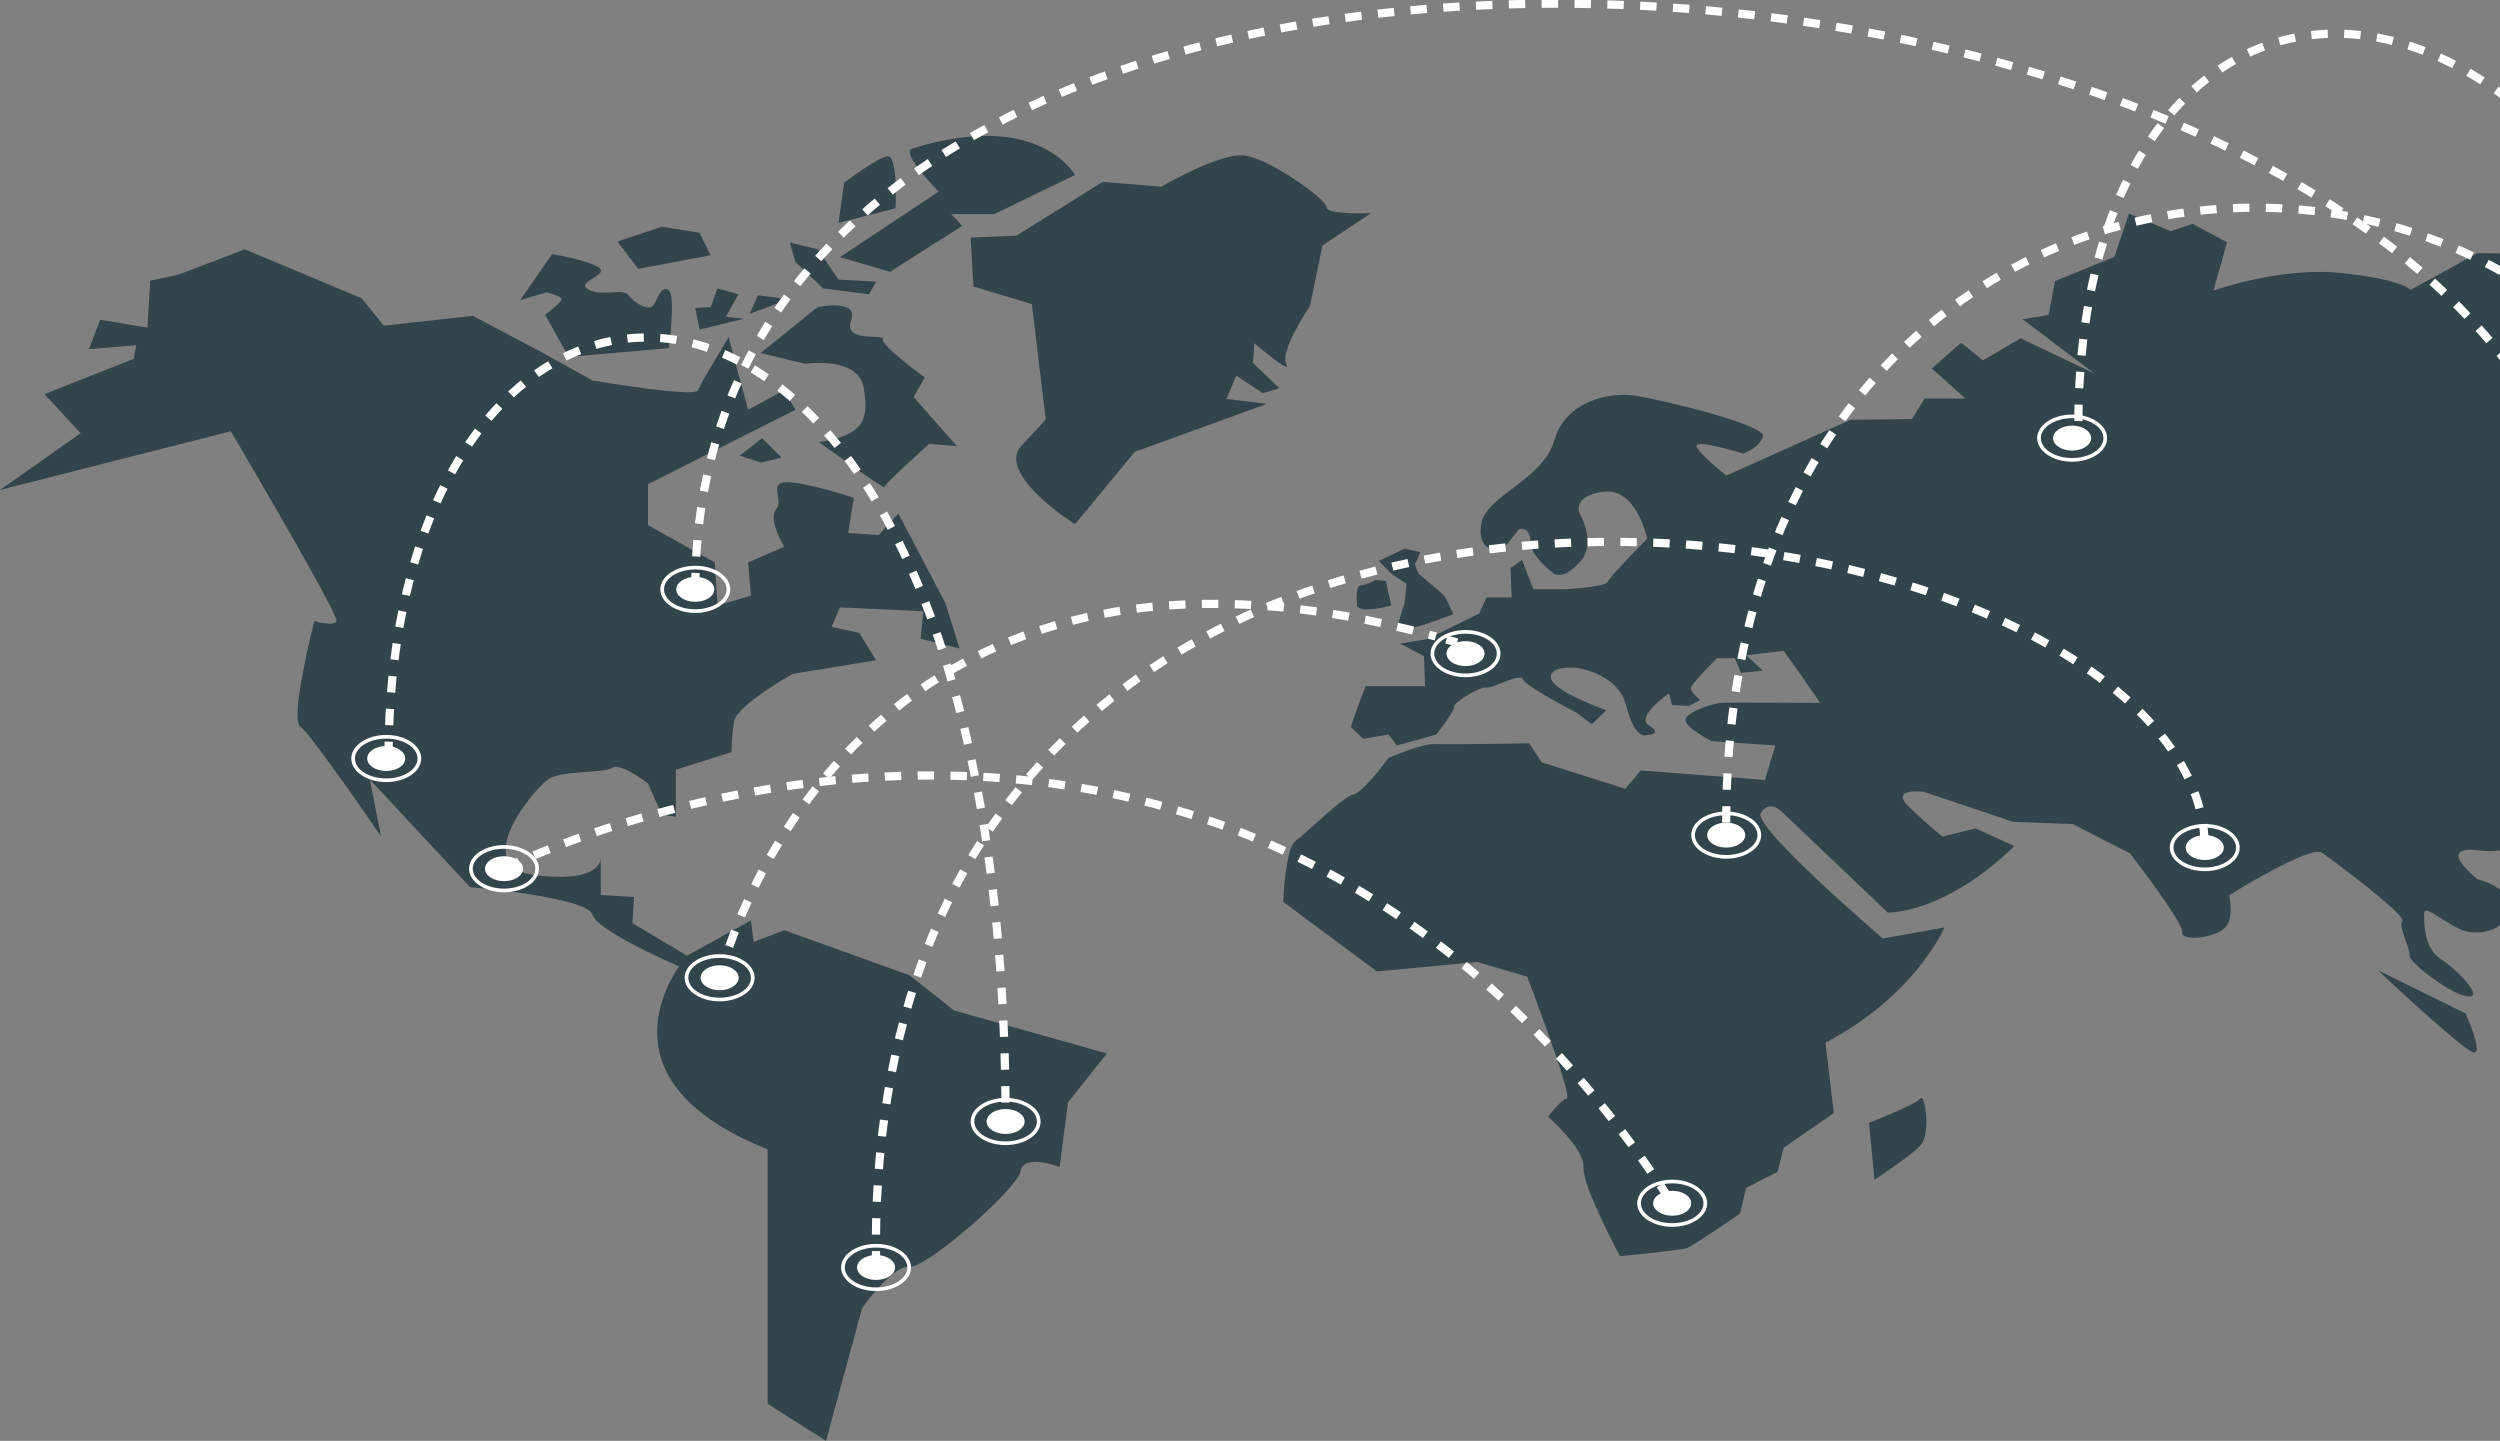 <svg width="609" height="351" viewBox="0 0 609 351" fill="none" xmlns="http://www.w3.org/2000/svg">
<rect x="0" y="0" width="609" height="351" fill="#808080" stroke="none"/>
<g clip-path="url(#clip0_9066_15372)">
<path d="M232.384 246.139L221.541 237.561L191.053 226.601L183.601 229.461L182.922 224.218L167.342 232.796L154.044 224.872L154.468 218.5L146.337 218.026V209.178C146.143 210.828 144.302 214.784 130.753 213.261C113.817 211.352 130.077 192.288 133.463 189.905C136.85 187.523 147.016 188.475 149.047 187.045C151.082 185.614 157.855 190.858 157.855 190.858L161.245 198.483L164.631 198.958V187.519L178.184 183.228C178.184 183.228 178.184 179.415 178.859 175.602C179.539 171.789 193.084 164.164 193.084 164.164L213.41 160.829L209.344 154.155L202.568 152.725L204.599 147.956L224.924 148.912L224.248 155.586L233.732 157.968L230.345 147.007L218.827 125.082L214.086 130.325L206.633 129.851L207.989 121.269C207.989 121.269 196.471 117.456 191.729 117.456C186.988 117.456 191.05 121.744 189.019 124.13C186.988 126.512 191.05 133.186 191.05 133.186L182.242 136.999L182.922 145.099L174.794 147.482L174.114 136.999L157.855 127.943V117.934L193.764 99.822L191.053 95.057L182.246 99.822L177.504 82.188C177.504 82.188 170.728 93.149 170.048 95.057C169.373 96.962 144.306 92.674 144.306 92.674L131.432 85.523L115.173 76.945L93.496 79.327L88.078 72.654L59.621 60.737L43.361 66.933L36.585 68.363L35.909 79.802L24.391 77.897L21.681 85.045L33.199 84.093L32.519 87.427L10.842 96.006L19.65 105.54L0 119.357L56.231 105.058C56.231 105.058 82.653 149.864 81.978 151.291C81.302 152.721 76.556 151.291 76.556 151.291C76.556 151.291 70.46 175.124 73.17 177.029C75.881 178.937 92.82 203.719 92.82 203.719L90.109 189.898L114.5 216.111C114.5 216.111 142.954 218.493 144.309 222.784C145.528 226.64 162.071 233.96 165.4 235.398C160.375 242.92 149.777 265.129 186.991 279.978V341.944L201.22 351L210.027 318.588C210.027 318.588 217.479 308.106 221.545 308.58C225.611 309.054 247.971 289.515 248.647 285.225C249.323 280.934 258.13 284.272 258.13 284.272L260.165 268.543L269.648 256.629L232.387 246.143L232.384 246.139Z" fill="#32454C"/>
<path d="M146.34 208.488V209.175C146.387 208.765 146.34 208.488 146.34 208.488Z" fill="#32454C"/>
<path d="M199.523 107.682C199.523 107.682 215.445 119.361 215.445 118.646C215.445 117.931 226.284 108.16 226.284 108.16L233.06 108.637L222.559 96.721L225.27 91.956C225.27 91.956 214.428 84.089 215.107 82.659C215.783 81.228 205.282 83.615 207.314 78.134C209.348 72.65 199.186 74.796 199.186 74.796L185.295 85.997L196.137 88.621C196.137 88.621 209.01 86.716 210.362 94.342C211.717 101.968 210.7 106.018 199.523 107.685V107.682Z" fill="#32454C"/>
<path d="M138.547 86.946L132.788 76.697C132.788 76.697 136.85 73.599 136.85 72.884C136.85 72.169 133.126 71.216 133.126 71.216L126.688 73.121L134.481 61.919C134.481 61.919 142.275 63.112 145.661 65.017C149.048 66.922 139.902 68.593 143.292 70.498C146.679 72.402 151.758 70.023 153.113 71.928C154.472 73.832 158.197 75.982 159.21 74.311C160.228 72.643 161.245 69.308 162.938 70.735C164.631 72.165 162.938 84.793 162.938 84.793L138.547 86.939V86.946Z" fill="#32454C"/>
<path d="M180.215 111.017L185.636 106.729L190.378 111.494L185.294 112.684L180.215 111.017Z" fill="#32454C"/>
<path d="M170.39 80.276L169.373 75.033L173.101 74.792L174.794 70.264L179.874 71.698L176.825 77.178L181.229 77.653L170.39 80.276Z" fill="#32454C"/>
<path d="M182.584 76.463L184.619 71.935L192.071 72.887L182.584 76.463Z" fill="#32454C"/>
<path d="M155.485 65.499L150.402 58.825L161.244 55.249L170.39 56.68L173.1 62.164L155.485 65.499Z" fill="#32454C"/>
<path d="M192.408 59.066L199.185 60.733L204.264 68.122L213.413 68.597L211.716 71.698L200.536 70.264L193.763 63.831L192.408 59.066Z" fill="#32454C"/>
<path d="M204.602 62.642L216.799 66.218L234.414 55.016L231.703 52.155H242.204L261.854 42.625C261.854 42.625 253.176 26.511 222.22 36.188C219.172 37.141 228.655 46.675 228.655 46.675L204.602 62.642Z" fill="#32454C"/>
<path d="M204.264 54.297L218.154 50.725C218.154 50.725 218.834 37.615 216.123 38.093C213.413 38.571 205.623 44.529 205.623 44.529L204.267 54.297H204.264Z" fill="#32454C"/>
<path d="M237.125 69.79L236.449 57.877L247.629 57.398L268.631 44.292L282.855 45.485C282.855 45.485 296.746 37.382 302.843 37.86C308.94 38.337 323.168 48.583 323.168 50.491C323.168 52.4 334.011 51.922 334.011 51.922L322.155 59.785L319.106 74.558C319.106 74.558 311.65 85.523 313.347 88.621C315.04 91.718 305.557 83.615 305.557 83.615L305.216 88.38L311.654 94.575L307.588 95.768L301.153 91.478L298.781 97.195L308.606 98.388L276.424 110.068L261.858 127.702C261.858 127.702 242.208 115.311 248.985 108.4C250.07 107.29 254.744 102.205 254.744 102.205L251.354 74.084L237.129 69.793L237.125 69.79Z" fill="#32454C"/>
<path d="M329.096 177.148C329.096 176.433 332.651 167.139 332.651 167.139H347.135L346.88 159.812L341.035 156.775L347.642 155.704L360.346 149.447L362.126 145.516H368.223L367.967 138.368L370.761 136.402L373.557 143.55H381.179C381.179 143.55 391.086 143.015 391.593 141.764C392.1 140.514 401.249 131.22 401.249 131.22C401.249 131.22 398.707 118.887 390.831 119.781C382.954 120.673 384.734 124.964 384.734 124.964C384.734 124.964 389.055 132.111 384.989 136.758C380.923 141.405 378.637 139.795 378.637 139.795C378.637 139.795 372.795 135.684 372.795 131.932C372.795 128.18 370.002 128.892 370.002 128.892C370.002 128.892 366.192 134.074 365.429 134.074C364.667 134.074 359.584 134.253 360.853 127.461C362.126 120.669 375.844 116.917 378.637 107.265C381.434 97.612 392.103 95.47 398.2 96.361C404.297 97.253 430.464 103.509 429.451 106.373C428.437 109.23 424.623 110.485 424.623 110.485C424.623 110.485 414.712 107.448 413.443 108.339C412.17 109.23 420.557 115.846 420.557 115.846L450.79 102.262L465.78 102.083L468.829 97.08H478.736L470.605 89.752L477.719 83.496L483.054 87.787L492.203 82.421L510.238 91.003L492.71 77.778L499.058 76.704L500.586 68.481L515.07 62.584L518.625 52.04L528.788 56.328L534.123 54.541L542.506 59.008L539.206 70.803C539.206 70.803 555.465 64.906 570.456 66.512C585.447 68.122 587.222 70.623 587.222 70.623L603.482 61.686L669.031 62.041L666.745 57.754H711.713L713.999 66.512C713.999 66.512 703.581 66.871 702.823 68.478C702.061 70.088 705.871 70.979 704.602 73.484C703.33 75.985 698.505 76.88 698.505 76.88C698.505 76.88 709.937 81.886 712.989 83.492C716.038 85.099 707.144 87.959 705.113 91C703.082 94.036 702.571 95.47 703.589 97.436C704.606 99.402 703.333 95.114 699.268 96.9C695.202 98.686 696.73 104.587 696.981 112.45C697.233 120.317 693.678 130.861 693.678 130.861L682.497 116.382L686.563 94.396C686.563 94.396 670.304 92.07 670.811 97.612C671.317 103.153 671.317 106.909 671.317 106.909C671.317 106.909 654.803 103.513 652.009 107.62C649.216 111.732 636.005 123.709 640.322 126.387C644.64 129.068 656.075 127.102 657.851 131.213C659.63 135.324 657.851 158.737 654.803 159.097C651.754 159.452 643.371 167.139 643.371 167.139C640.829 166.244 650.737 174.646 649.212 178.222C647.688 181.794 645.147 183.404 643.878 179.652C642.605 175.897 637.781 167.675 635.239 168.21C632.701 168.746 622.535 170.891 622.535 170.891L629.142 175.182L628.632 179.652L632.191 185.37L628.887 199.49C628.887 199.49 615.165 208.603 603.985 207.177C592.809 205.746 603.478 214.145 603.478 214.145C603.478 214.145 612.117 216.29 611.355 221.293C610.593 226.299 605.003 227.905 600.685 226.834C596.364 225.76 590.523 219.862 590.523 222.543C590.523 225.224 590.523 230.942 594.585 233.626C598.651 236.307 605.254 243.099 601.192 242.74C597.126 242.384 586.712 234.341 586.967 232.731C587.223 231.125 584.17 225.76 585.188 224.333C586.202 222.903 568.421 209.674 565.621 207.708C562.828 205.743 543.013 218.073 543.013 218.073C543.013 218.073 544.537 224.329 541.488 226.475C538.44 228.617 531.326 229.332 531.581 227.01C531.836 224.685 518.877 207.885 518.877 207.885L504.903 200.737L490.423 200.198L468.57 192.87C468.57 192.87 459.935 191.799 465.27 196.802C470.605 201.808 473.146 203.773 473.146 203.773L481.274 201.808L490.675 206.098C490.675 206.098 476.191 221.289 459.932 222.364L434.016 197.696C434.016 197.696 430.968 194.66 428.933 198.052C426.898 201.448 458.659 228.617 458.659 228.617L473.65 225.936C473.65 225.936 466.787 242.38 444.686 253.995L446.717 271.155L434.519 279.557L432.995 285.455L425.374 289.382L423.85 295.639C423.85 295.639 412.418 303.506 410.894 304.041C409.37 304.577 394.634 306.007 394.634 306.007C394.634 306.007 385.485 289.027 385.74 284.38C385.996 279.733 377.102 272.046 377.102 272.046C377.102 272.046 380.15 267.935 381.675 267.579C383.199 267.22 372.022 237.91 372.022 237.91L359.825 234.334L335.434 236.656L312.57 219.675C312.57 219.675 313.077 206.627 315.619 204.837C318.16 203.051 327.05 194.113 329.592 193.578C332.134 193.043 338.231 184.641 338.231 184.641C338.231 184.641 346.362 181.065 349.662 181.244C352.966 181.421 372.529 181.065 372.529 181.065L375.578 185.711L395.903 192.144L399.714 187.677L429.947 190.002L432.488 181.6L416.991 180.529C416.991 180.529 410.128 177.133 410.639 175.168C411.145 173.202 417.498 171.412 419.022 171.236C420.546 171.056 443.409 171.236 443.409 171.236L438.837 164.624L434.516 158.547L425.37 159.618L429.436 163.373L424.101 163.908L422.577 160.333H418.256C418.256 160.333 411.904 166.589 411.904 167.66C411.904 168.731 414.19 170.521 414.19 170.521L411.397 171.951L407.331 171.771L406.569 168.911C406.569 168.911 398.186 174.628 401.741 176.774C405.297 178.916 400.979 179.099 400.979 179.099C400.979 179.099 398.186 180.17 396.151 171.948C394.12 163.725 383.702 162.654 383.702 162.654C383.702 162.654 377.095 162.119 377.86 165.335C378.619 168.552 391.323 173.022 391.323 173.022L387.768 176.418L383.957 173.558C383.957 173.558 371.764 167.301 370.998 165.515C370.239 163.729 363.632 167.836 362.108 167.481C360.587 167.125 353.98 171.236 354.231 172.127C354.487 173.022 349.914 178.919 349.914 178.919L340.258 181.6L338.223 178.919L332.126 179.99L329.078 177.13L329.096 177.148Z" fill="#32454C"/>
<path d="M340.273 152.843C340.374 152.473 342.135 147.004 342.135 147.004L342.642 142.235L338.918 139.734L335.869 136.636L342.135 133.657L346.032 134.49L344.677 137.47L345.525 139.734C345.525 139.734 351.28 144.499 351.791 145.095C352.298 145.692 353.991 149.624 353.991 149.624C353.991 149.624 339.593 155.341 340.273 152.84V152.843Z" fill="#32454C"/>
<path d="M330.62 147.719C330.62 147.719 329.944 142.713 331.468 142.594C332.993 142.476 335.024 141.286 335.024 141.286L337.565 141.523L338.921 147.478C338.921 147.478 331.975 149.505 330.62 147.719Z" fill="#32454C"/>
<path d="M456.633 287.37L455.277 273.549C455.277 273.549 466.795 269.017 467.809 267.59C468.826 266.16 470.52 276.168 467.809 279.029C465.099 281.89 456.629 287.37 456.629 287.37H456.633Z" fill="#32454C"/>
<path d="M579.264 236.372C579.264 236.372 600.265 256.152 602.638 256.389C605.01 256.63 600.606 246.858 600.606 246.858L579.264 236.372Z" fill="#32454C"/>
<path d="M174.006 143.565C174.006 145.243 171.932 146.605 169.372 146.605C166.813 146.605 164.738 145.243 164.738 143.565C164.738 141.886 166.813 140.524 169.372 140.524C171.932 140.524 174.006 141.886 174.006 143.565Z" fill="white"/>
<path d="M169.375 149.311C164.677 149.311 160.855 146.731 160.855 143.565C160.855 140.399 164.677 137.818 169.375 137.818C174.074 137.818 177.895 140.395 177.895 143.565C177.895 146.734 174.074 149.311 169.375 149.311ZM169.375 138.717C165.173 138.717 161.751 140.891 161.751 143.568C161.751 146.246 165.173 148.416 169.375 148.416C173.578 148.416 176.996 146.242 176.996 143.568C176.996 140.895 173.578 138.717 169.375 138.717Z" fill="white"/>
<path d="M98.719 184.774C98.719 186.455 96.644 187.814 94.085 187.814C91.525 187.814 89.451 186.452 89.451 184.774C89.451 183.095 91.525 181.733 94.085 181.733C96.644 181.733 98.719 183.095 98.719 184.774Z" fill="white"/>
<path d="M94.088 190.52C89.39 190.52 85.568 187.943 85.568 184.774C85.568 181.604 89.39 179.027 94.088 179.027C98.787 179.027 102.608 181.604 102.608 184.774C102.608 187.943 98.787 190.52 94.088 190.52ZM94.088 179.926C89.882 179.926 86.463 182.1 86.463 184.777C86.463 187.454 89.882 189.625 94.088 189.625C98.294 189.625 101.709 187.451 101.709 184.777C101.709 182.103 98.291 179.926 94.088 179.926Z" fill="white"/>
<path d="M127.418 211.611C127.418 213.29 125.344 214.652 122.784 214.652C120.225 214.652 118.15 213.29 118.15 211.611C118.15 209.933 120.225 208.571 122.784 208.571C125.344 208.571 127.418 209.933 127.418 211.611Z" fill="white"/>
<path d="M122.784 217.358C118.085 217.358 114.264 214.777 114.264 211.611C114.264 208.445 118.085 205.865 122.784 205.865C127.482 205.865 131.303 208.442 131.303 211.611C131.303 214.781 127.482 217.358 122.784 217.358ZM122.784 206.763C118.578 206.763 115.159 208.938 115.159 211.615C115.159 214.292 118.578 216.466 122.784 216.466C126.99 216.466 130.405 214.289 130.405 211.615C130.405 208.941 126.982 206.763 122.784 206.763Z" fill="white"/>
<path d="M179.936 238.183C179.936 239.861 177.861 241.223 175.302 241.223C172.742 241.223 170.668 239.861 170.668 238.183C170.668 236.505 172.742 235.143 175.302 235.143C177.861 235.143 179.936 236.505 179.936 238.183Z" fill="white"/>
<path d="M175.301 243.929C170.603 243.929 166.781 241.349 166.781 238.183C166.781 235.017 170.603 232.437 175.301 232.437C180 232.437 183.821 235.013 183.821 238.183C183.821 241.353 180 243.929 175.301 243.929ZM175.301 233.335C171.095 233.335 167.676 235.509 167.676 238.187C167.676 240.864 171.095 243.038 175.301 243.038C179.507 243.038 182.922 240.86 182.922 238.187C182.922 235.513 179.5 233.335 175.301 233.335Z" fill="white"/>
<path d="M249.6 273.197C249.6 274.875 247.525 276.237 244.966 276.237C242.406 276.237 240.332 274.875 240.332 273.197C240.332 271.518 242.406 270.156 244.966 270.156C247.525 270.156 249.6 271.518 249.6 273.197Z" fill="white"/>
<path d="M244.965 278.943C240.267 278.943 236.445 276.363 236.445 273.197C236.445 270.03 240.267 267.45 244.965 267.45C249.664 267.45 253.485 270.027 253.485 273.197C253.485 276.366 249.664 278.943 244.965 278.943ZM244.965 268.345C240.763 268.345 237.344 270.523 237.344 273.197C237.344 275.87 240.763 278.048 244.965 278.048C249.168 278.048 252.586 275.874 252.586 273.197C252.586 270.519 249.168 268.345 244.965 268.345Z" fill="white"/>
<path d="M411.981 293.116C411.981 294.795 409.907 296.157 407.351 296.157C404.795 296.157 402.717 294.795 402.717 293.116C402.717 291.438 404.791 290.076 407.351 290.076C409.91 290.076 411.981 291.438 411.981 293.116Z" fill="white"/>
<path d="M407.35 298.863C402.651 298.863 398.83 296.282 398.83 293.116C398.83 289.95 402.651 287.37 407.35 287.37C412.048 287.37 415.87 289.947 415.87 293.116C415.87 296.286 412.045 298.863 407.35 298.863ZM407.35 288.265C403.144 288.265 399.725 290.443 399.725 293.116C399.725 295.79 403.144 297.968 407.35 297.968C411.556 297.968 414.971 295.794 414.971 293.116C414.971 290.439 411.549 288.265 407.35 288.265Z" fill="white"/>
<path d="M425.135 203.428C425.135 205.11 423.061 206.469 420.501 206.469C417.941 206.469 415.867 205.107 415.867 203.428C415.867 201.75 417.941 200.388 420.501 200.388C423.061 200.388 425.135 201.75 425.135 203.428Z" fill="white"/>
<path d="M420.5 209.175C415.802 209.175 411.98 206.595 411.98 203.429C411.98 200.262 415.802 197.686 420.5 197.686C425.199 197.686 429.02 200.262 429.02 203.429C429.02 206.595 425.199 209.175 420.5 209.175ZM420.5 198.581C416.298 198.581 412.876 200.755 412.876 203.429C412.876 206.102 416.298 208.28 420.5 208.28C424.703 208.28 428.121 206.106 428.121 203.429C428.121 200.751 424.699 198.581 420.5 198.581Z" fill="white"/>
<path d="M361.635 159.219C361.635 160.901 359.561 162.259 357.001 162.259C354.441 162.259 352.367 160.897 352.367 159.219C352.367 157.54 354.441 156.178 357.001 156.178C359.561 156.178 361.635 157.54 361.635 159.219Z" fill="white"/>
<path d="M357 164.965C352.302 164.965 348.48 162.385 348.48 159.219C348.48 156.053 352.302 153.472 357 153.472C361.699 153.472 365.52 156.049 365.52 159.219C365.52 162.388 361.699 164.965 357 164.965ZM357 154.371C352.794 154.371 349.376 156.545 349.376 159.219C349.376 161.892 352.794 164.07 357 164.07C361.206 164.07 364.621 161.896 364.621 159.219C364.621 156.541 361.203 154.371 357 154.371Z" fill="white"/>
<path d="M537.079 209.509C539.638 209.509 541.713 208.148 541.713 206.469C541.713 204.79 539.638 203.428 537.079 203.428C534.52 203.428 532.445 204.79 532.445 206.469C532.445 208.148 534.52 209.509 537.079 209.509Z" fill="white"/>
<path d="M537.078 212.215C532.38 212.215 528.559 209.638 528.559 206.469C528.559 203.299 532.38 200.722 537.078 200.722C541.777 200.722 545.598 203.299 545.598 206.469C545.598 209.638 541.777 212.215 537.078 212.215ZM537.078 201.621C532.872 201.621 529.454 203.795 529.454 206.469C529.454 209.142 532.876 211.317 537.078 211.317C541.281 211.317 544.7 209.142 544.7 206.469C544.7 203.795 541.277 201.621 537.078 201.621Z" fill="white"/>
<path d="M509.402 106.726C509.402 108.407 507.328 109.766 504.769 109.766C502.209 109.766 500.135 108.404 500.135 106.726C500.135 105.047 502.209 103.685 504.769 103.685C507.328 103.685 509.402 105.047 509.402 106.726Z" fill="white"/>
<path d="M504.772 112.472C500.073 112.472 496.252 109.892 496.252 106.726C496.252 103.56 500.073 100.983 504.772 100.983C509.47 100.983 513.292 103.56 513.292 106.726C513.292 109.892 509.47 112.472 504.772 112.472ZM504.772 101.878C500.569 101.878 497.151 104.052 497.151 106.726C497.151 109.399 500.573 111.577 504.772 111.577C508.971 111.577 512.393 109.403 512.393 106.726C512.393 104.048 508.974 101.878 504.772 101.878Z" fill="white"/>
<path d="M218.045 308.756C218.045 310.438 215.971 311.796 213.411 311.796C210.852 311.796 208.777 310.434 208.777 308.756C208.777 307.078 210.852 305.716 213.411 305.716C215.971 305.716 218.045 307.078 218.045 308.756Z" fill="white"/>
<path d="M213.414 314.502C208.716 314.502 204.895 311.926 204.895 308.756C204.895 305.586 208.716 303.01 213.414 303.01C218.113 303.01 221.934 305.586 221.934 308.756C221.934 311.926 218.113 314.502 213.414 314.502ZM213.414 303.908C209.208 303.908 205.79 306.082 205.79 308.756C205.79 311.43 209.208 313.608 213.414 313.608C217.62 313.608 221.036 311.433 221.036 308.756C221.036 306.079 217.613 303.908 213.414 303.908Z" fill="white"/>
<path d="M175.301 238.183C175.301 238.183 175.516 237.259 176.009 235.596" stroke="white" stroke-width="2" stroke-miterlimit="10" stroke-dasharray="4 4"/>
<path d="M177.652 230.557C186.902 204.334 226.539 121.291 349.761 155.05" stroke="white" stroke-width="2" stroke-miterlimit="10" stroke-dasharray="4 4"/>
<path d="M352.342 155.769C353.197 156.013 354.06 156.261 354.927 156.516" stroke="white" stroke-width="2" stroke-miterlimit="10" stroke-dasharray="4 4"/>
<path d="M122.783 211.611C122.783 211.611 297.347 123.936 407.346 293.113" stroke="white" stroke-width="2" stroke-miterlimit="10" stroke-dasharray="4 4"/>
<path d="M213.414 308.756C208.78 65.38 537.079 116.864 537.079 206.469" stroke="white" stroke-width="2" stroke-miterlimit="10" stroke-dasharray="4 4"/>
<path d="M169.377 143.565C169.377 -68.104 632.447 -25.972 632.447 150.432" stroke="white" stroke-width="2" stroke-miterlimit="10" stroke-dasharray="4 4"/>
<path d="M696.352 298.863C696.352 -31.348 506.287 -55.85 506.287 103.689" stroke="white" stroke-width="2" stroke-miterlimit="10" stroke-dasharray="4 4"/>
<path d="M420.5 200.388C420.5 2.537 667.285 8.201 667.285 173.098" stroke="white" stroke-width="2" stroke-miterlimit="10" stroke-dasharray="4 4"/>
<path d="M94.65 184.666C94.65 38.083 244.967 33.094 244.967 273.197" stroke="white" stroke-width="2" stroke-miterlimit="10" stroke-dasharray="4 4"/>
</g>
<defs>
<clipPath id="clip0_9066_15372">
<rect width="714" height="351" fill="white"/>
</clipPath>
</defs>
</svg>
